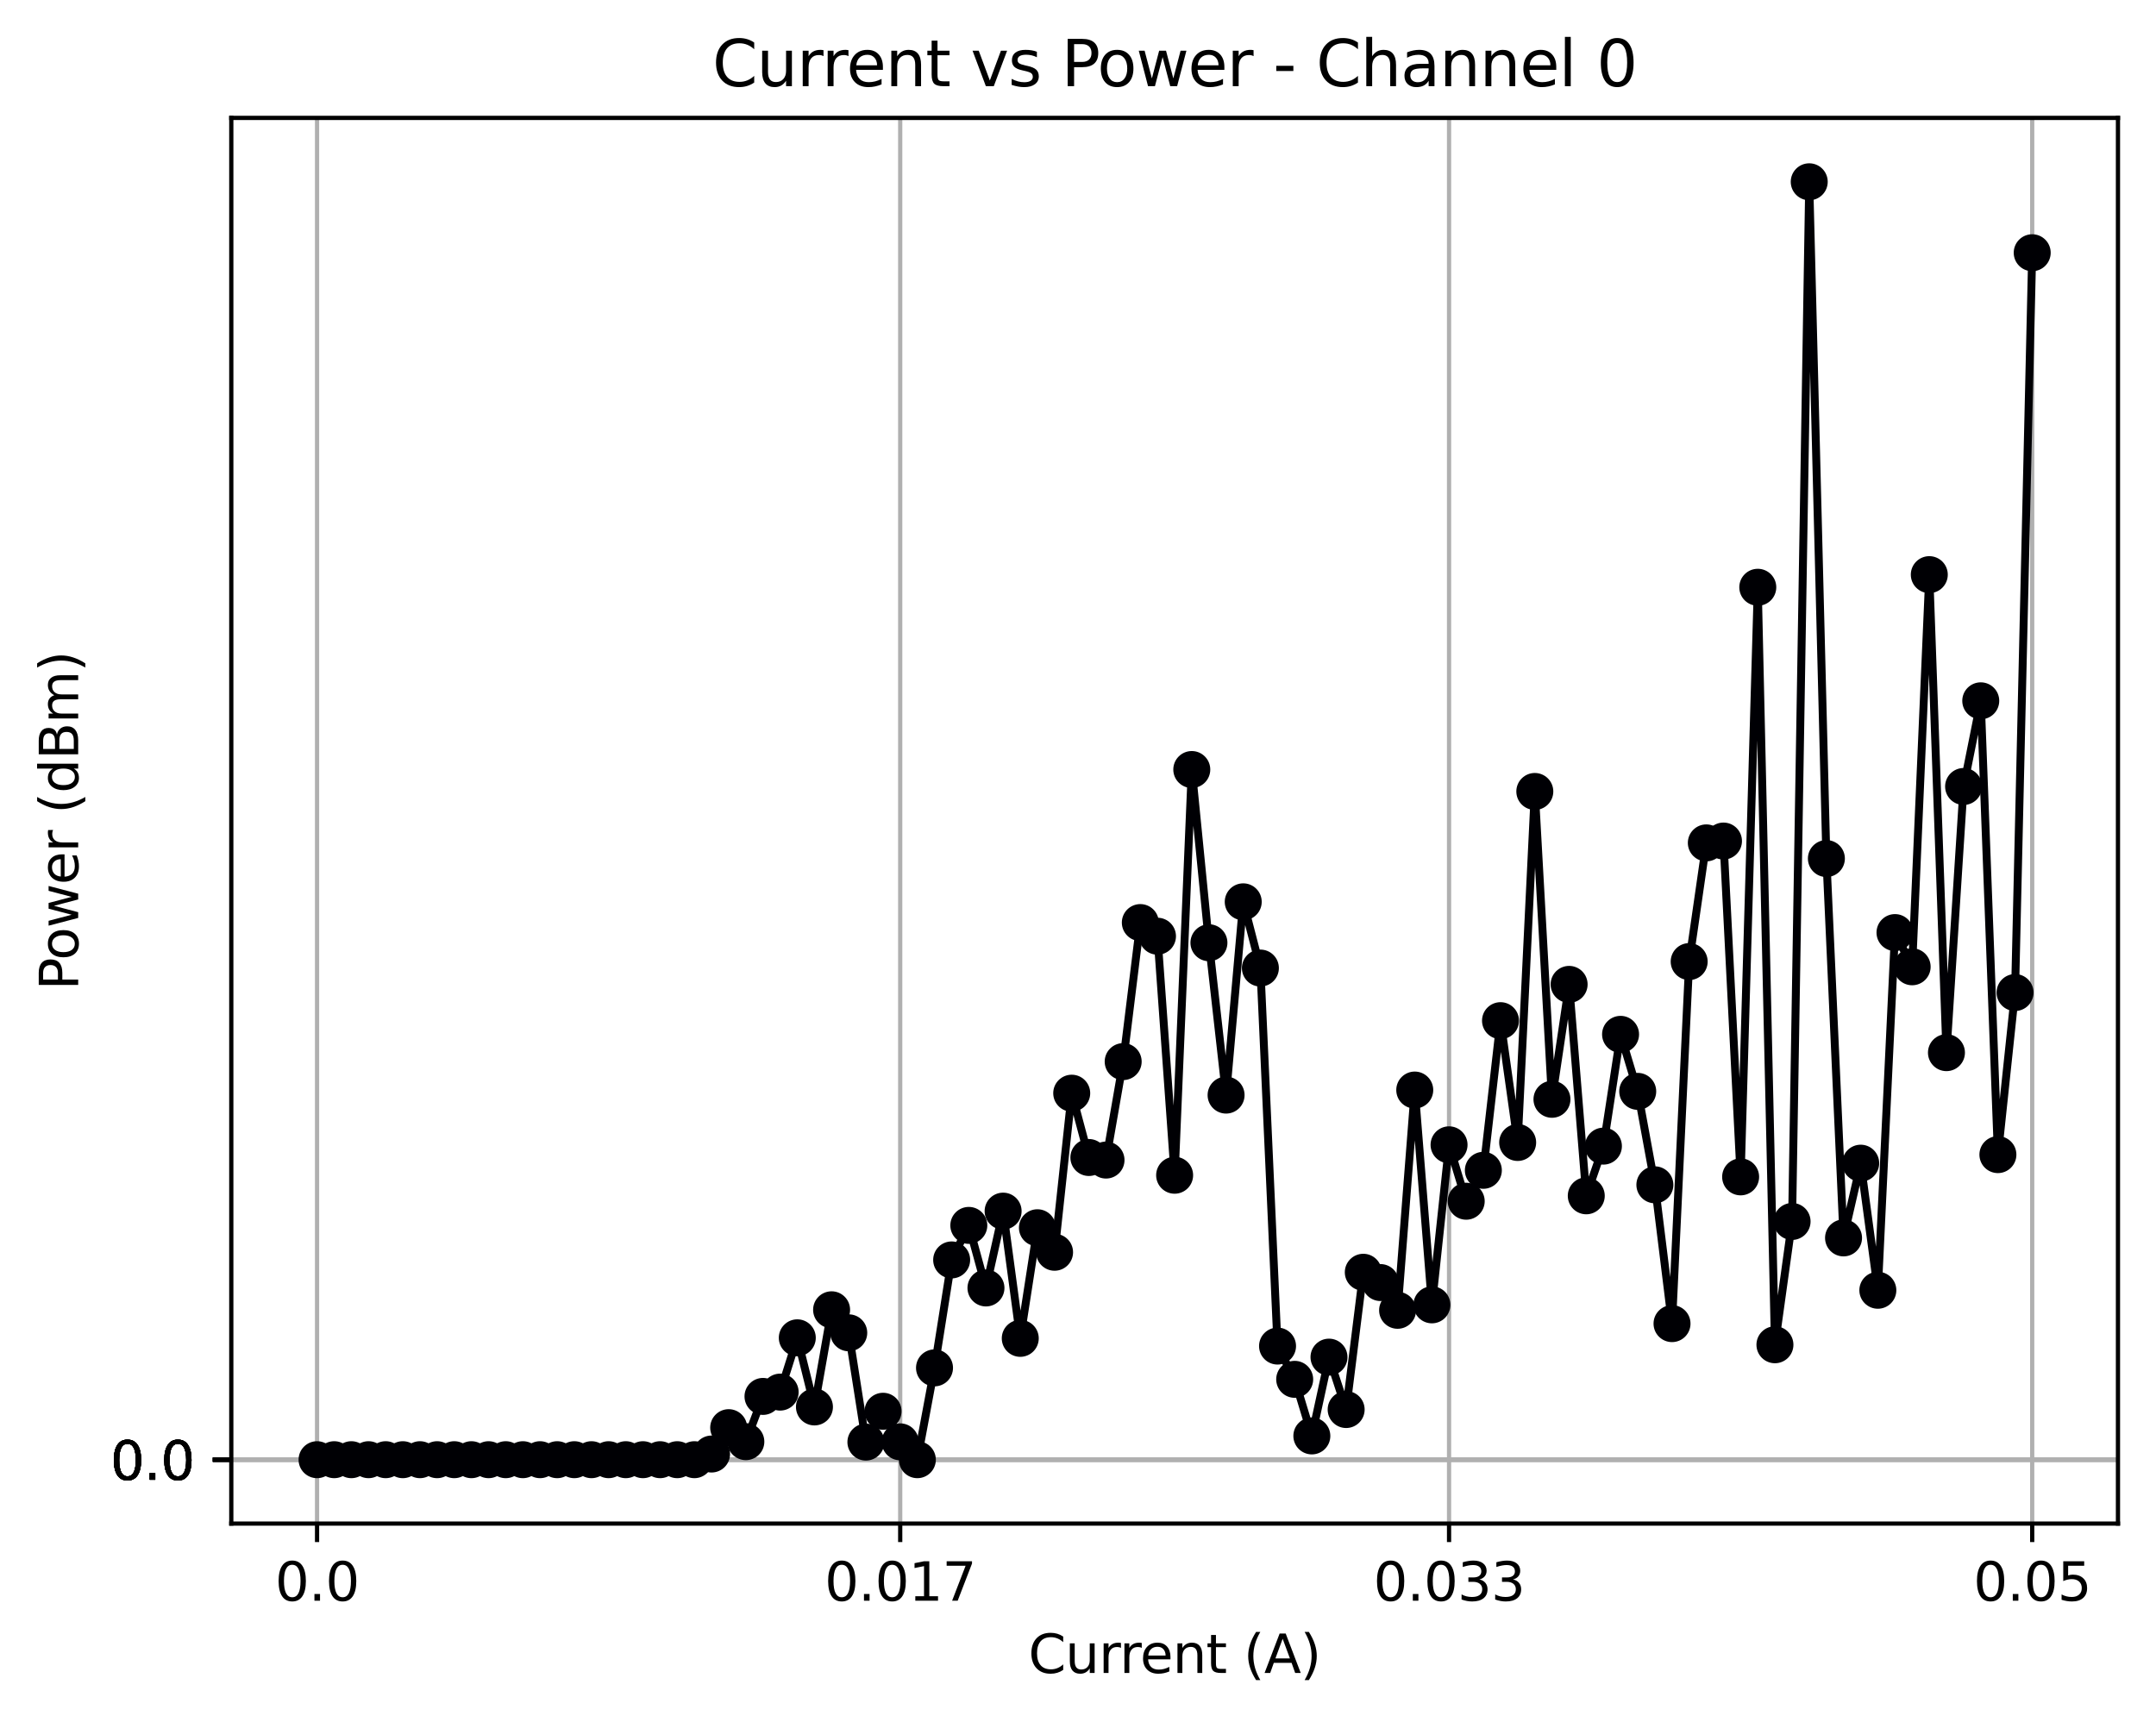 <?xml version="1.0" encoding="utf-8" standalone="no"?>
<!DOCTYPE svg PUBLIC "-//W3C//DTD SVG 1.1//EN"
  "http://www.w3.org/Graphics/SVG/1.1/DTD/svg11.dtd">
<svg xmlns:xlink="http://www.w3.org/1999/xlink" width="408.101pt" height="325.986pt" viewBox="0 0 408.101 325.986" xmlns="http://www.w3.org/2000/svg" version="1.1">
 <defs>
  <style type="text/css">*{stroke-linejoin: round; stroke-linecap: butt}</style>
 </defs>
 <g id="figure_1">
  <g id="patch_1">
   <path d="M 0 325.986 
L 408.101 325.986 
L 408.101 0 
L 0 0 
z
" style="fill: #ffffff"/>
  </g>
  <g id="axes_1">
   <g id="patch_2">
    <path d="M 43.781 288.43 
L 400.901 288.43 
L 400.901 22.318 
L 43.781 22.318 
z
" style="fill: #ffffff"/>
   </g>
   <g id="matplotlib.axis_1">
    <g id="xtick_1">
     <g id="line2d_1">
      <path d="M 60.014 288.43 
L 60.014 22.318 
" clip-path="url(#p3ce8c0408e)" style="fill: none; stroke: #b0b0b0; stroke-width: 0.8; stroke-linecap: square"/>
     </g>
     <g id="line2d_2">
      <defs>
       <path id="m80df7391ac" d="M 0 0 
L 0 3.5 
" style="stroke: #000000; stroke-width: 0.8"/>
      </defs>
      <g>
       <use xlink:href="#m80df7391ac" x="60.014" y="288.43" style="stroke: #000000; stroke-width: 0.8"/>
      </g>
     </g>
     <g id="text_1">
      <!-- 0.0 -->
      <g transform="translate(52.062 303.029) scale(0.1 -0.1)">
       <defs>
        <path id="DejaVuSans-30" d="M 2034 4250 
Q 1547 4250 1301 3770 
Q 1056 3291 1056 2328 
Q 1056 1369 1301 889 
Q 1547 409 2034 409 
Q 2525 409 2770 889 
Q 3016 1369 3016 2328 
Q 3016 3291 2770 3770 
Q 2525 4250 2034 4250 
z
M 2034 4750 
Q 2819 4750 3233 4129 
Q 3647 3509 3647 2328 
Q 3647 1150 3233 529 
Q 2819 -91 2034 -91 
Q 1250 -91 836 529 
Q 422 1150 422 2328 
Q 422 3509 836 4129 
Q 1250 4750 2034 4750 
z
" transform="scale(0.016)"/>
        <path id="DejaVuSans-2e" d="M 684 794 
L 1344 794 
L 1344 0 
L 684 0 
L 684 794 
z
" transform="scale(0.016)"/>
       </defs>
       <use xlink:href="#DejaVuSans-30"/>
       <use xlink:href="#DejaVuSans-2e" x="63.623"/>
       <use xlink:href="#DejaVuSans-30" x="95.41"/>
      </g>
     </g>
    </g>
    <g id="xtick_2">
     <g id="line2d_3">
      <path d="M 170.397 288.43 
L 170.397 22.318 
" clip-path="url(#p3ce8c0408e)" style="fill: none; stroke: #b0b0b0; stroke-width: 0.8; stroke-linecap: square"/>
     </g>
     <g id="line2d_4">
      <g>
       <use xlink:href="#m80df7391ac" x="170.397" y="288.43" style="stroke: #000000; stroke-width: 0.8"/>
      </g>
     </g>
     <g id="text_2">
      <!-- 0.017 -->
      <g transform="translate(156.082 303.029) scale(0.1 -0.1)">
       <defs>
        <path id="DejaVuSans-31" d="M 794 531 
L 1825 531 
L 1825 4091 
L 703 3866 
L 703 4441 
L 1819 4666 
L 2450 4666 
L 2450 531 
L 3481 531 
L 3481 0 
L 794 0 
L 794 531 
z
" transform="scale(0.016)"/>
        <path id="DejaVuSans-37" d="M 525 4666 
L 3525 4666 
L 3525 4397 
L 1831 0 
L 1172 0 
L 2766 4134 
L 525 4134 
L 525 4666 
z
" transform="scale(0.016)"/>
       </defs>
       <use xlink:href="#DejaVuSans-30"/>
       <use xlink:href="#DejaVuSans-2e" x="63.623"/>
       <use xlink:href="#DejaVuSans-30" x="95.41"/>
       <use xlink:href="#DejaVuSans-31" x="159.033"/>
       <use xlink:href="#DejaVuSans-37" x="222.656"/>
      </g>
     </g>
    </g>
    <g id="xtick_3">
     <g id="line2d_5">
      <path d="M 274.286 288.43 
L 274.286 22.318 
" clip-path="url(#p3ce8c0408e)" style="fill: none; stroke: #b0b0b0; stroke-width: 0.8; stroke-linecap: square"/>
     </g>
     <g id="line2d_6">
      <g>
       <use xlink:href="#m80df7391ac" x="274.286" y="288.43" style="stroke: #000000; stroke-width: 0.8"/>
      </g>
     </g>
     <g id="text_3">
      <!-- 0.033 -->
      <g transform="translate(259.972 303.029) scale(0.1 -0.1)">
       <defs>
        <path id="DejaVuSans-33" d="M 2597 2516 
Q 3050 2419 3304 2112 
Q 3559 1806 3559 1356 
Q 3559 666 3084 287 
Q 2609 -91 1734 -91 
Q 1441 -91 1130 -33 
Q 819 25 488 141 
L 488 750 
Q 750 597 1062 519 
Q 1375 441 1716 441 
Q 2309 441 2620 675 
Q 2931 909 2931 1356 
Q 2931 1769 2642 2001 
Q 2353 2234 1838 2234 
L 1294 2234 
L 1294 2753 
L 1863 2753 
Q 2328 2753 2575 2939 
Q 2822 3125 2822 3475 
Q 2822 3834 2567 4026 
Q 2313 4219 1838 4219 
Q 1578 4219 1281 4162 
Q 984 4106 628 3988 
L 628 4550 
Q 988 4650 1302 4700 
Q 1616 4750 1894 4750 
Q 2613 4750 3031 4423 
Q 3450 4097 3450 3541 
Q 3450 3153 3228 2886 
Q 3006 2619 2597 2516 
z
" transform="scale(0.016)"/>
       </defs>
       <use xlink:href="#DejaVuSans-30"/>
       <use xlink:href="#DejaVuSans-2e" x="63.623"/>
       <use xlink:href="#DejaVuSans-30" x="95.41"/>
       <use xlink:href="#DejaVuSans-33" x="159.033"/>
       <use xlink:href="#DejaVuSans-33" x="222.656"/>
      </g>
     </g>
    </g>
    <g id="xtick_4">
     <g id="line2d_7">
      <path d="M 384.669 288.43 
L 384.669 22.318 
" clip-path="url(#p3ce8c0408e)" style="fill: none; stroke: #b0b0b0; stroke-width: 0.8; stroke-linecap: square"/>
     </g>
     <g id="line2d_8">
      <g>
       <use xlink:href="#m80df7391ac" x="384.669" y="288.43" style="stroke: #000000; stroke-width: 0.8"/>
      </g>
     </g>
     <g id="text_4">
      <!-- 0.05 -->
      <g transform="translate(373.536 303.029) scale(0.1 -0.1)">
       <defs>
        <path id="DejaVuSans-35" d="M 691 4666 
L 3169 4666 
L 3169 4134 
L 1269 4134 
L 1269 2991 
Q 1406 3038 1543 3061 
Q 1681 3084 1819 3084 
Q 2600 3084 3056 2656 
Q 3513 2228 3513 1497 
Q 3513 744 3044 326 
Q 2575 -91 1722 -91 
Q 1428 -91 1123 -41 
Q 819 9 494 109 
L 494 744 
Q 775 591 1075 516 
Q 1375 441 1709 441 
Q 2250 441 2565 725 
Q 2881 1009 2881 1497 
Q 2881 1984 2565 2268 
Q 2250 2553 1709 2553 
Q 1456 2553 1204 2497 
Q 953 2441 691 2322 
L 691 4666 
z
" transform="scale(0.016)"/>
       </defs>
       <use xlink:href="#DejaVuSans-30"/>
       <use xlink:href="#DejaVuSans-2e" x="63.623"/>
       <use xlink:href="#DejaVuSans-30" x="95.41"/>
       <use xlink:href="#DejaVuSans-35" x="159.033"/>
      </g>
     </g>
    </g>
    <g id="text_5">
     <!-- Current (A) -->
     <g transform="translate(194.654 316.707) scale(0.1 -0.1)">
      <defs>
       <path id="DejaVuSans-43" d="M 4122 4306 
L 4122 3641 
Q 3803 3938 3442 4084 
Q 3081 4231 2675 4231 
Q 1875 4231 1450 3742 
Q 1025 3253 1025 2328 
Q 1025 1406 1450 917 
Q 1875 428 2675 428 
Q 3081 428 3442 575 
Q 3803 722 4122 1019 
L 4122 359 
Q 3791 134 3420 21 
Q 3050 -91 2638 -91 
Q 1578 -91 968 557 
Q 359 1206 359 2328 
Q 359 3453 968 4101 
Q 1578 4750 2638 4750 
Q 3056 4750 3426 4639 
Q 3797 4528 4122 4306 
z
" transform="scale(0.016)"/>
       <path id="DejaVuSans-75" d="M 544 1381 
L 544 3500 
L 1119 3500 
L 1119 1403 
Q 1119 906 1312 657 
Q 1506 409 1894 409 
Q 2359 409 2629 706 
Q 2900 1003 2900 1516 
L 2900 3500 
L 3475 3500 
L 3475 0 
L 2900 0 
L 2900 538 
Q 2691 219 2414 64 
Q 2138 -91 1772 -91 
Q 1169 -91 856 284 
Q 544 659 544 1381 
z
M 1991 3584 
L 1991 3584 
z
" transform="scale(0.016)"/>
       <path id="DejaVuSans-72" d="M 2631 2963 
Q 2534 3019 2420 3045 
Q 2306 3072 2169 3072 
Q 1681 3072 1420 2755 
Q 1159 2438 1159 1844 
L 1159 0 
L 581 0 
L 581 3500 
L 1159 3500 
L 1159 2956 
Q 1341 3275 1631 3429 
Q 1922 3584 2338 3584 
Q 2397 3584 2469 3576 
Q 2541 3569 2628 3553 
L 2631 2963 
z
" transform="scale(0.016)"/>
       <path id="DejaVuSans-65" d="M 3597 1894 
L 3597 1613 
L 953 1613 
Q 991 1019 1311 708 
Q 1631 397 2203 397 
Q 2534 397 2845 478 
Q 3156 559 3463 722 
L 3463 178 
Q 3153 47 2828 -22 
Q 2503 -91 2169 -91 
Q 1331 -91 842 396 
Q 353 884 353 1716 
Q 353 2575 817 3079 
Q 1281 3584 2069 3584 
Q 2775 3584 3186 3129 
Q 3597 2675 3597 1894 
z
M 3022 2063 
Q 3016 2534 2758 2815 
Q 2500 3097 2075 3097 
Q 1594 3097 1305 2825 
Q 1016 2553 972 2059 
L 3022 2063 
z
" transform="scale(0.016)"/>
       <path id="DejaVuSans-6e" d="M 3513 2113 
L 3513 0 
L 2938 0 
L 2938 2094 
Q 2938 2591 2744 2837 
Q 2550 3084 2163 3084 
Q 1697 3084 1428 2787 
Q 1159 2491 1159 1978 
L 1159 0 
L 581 0 
L 581 3500 
L 1159 3500 
L 1159 2956 
Q 1366 3272 1645 3428 
Q 1925 3584 2291 3584 
Q 2894 3584 3203 3211 
Q 3513 2838 3513 2113 
z
" transform="scale(0.016)"/>
       <path id="DejaVuSans-74" d="M 1172 4494 
L 1172 3500 
L 2356 3500 
L 2356 3053 
L 1172 3053 
L 1172 1153 
Q 1172 725 1289 603 
Q 1406 481 1766 481 
L 2356 481 
L 2356 0 
L 1766 0 
Q 1100 0 847 248 
Q 594 497 594 1153 
L 594 3053 
L 172 3053 
L 172 3500 
L 594 3500 
L 594 4494 
L 1172 4494 
z
" transform="scale(0.016)"/>
       <path id="DejaVuSans-20" transform="scale(0.016)"/>
       <path id="DejaVuSans-28" d="M 1984 4856 
Q 1566 4138 1362 3434 
Q 1159 2731 1159 2009 
Q 1159 1288 1364 580 
Q 1569 -128 1984 -844 
L 1484 -844 
Q 1016 -109 783 600 
Q 550 1309 550 2009 
Q 550 2706 781 3412 
Q 1013 4119 1484 4856 
L 1984 4856 
z
" transform="scale(0.016)"/>
       <path id="DejaVuSans-41" d="M 2188 4044 
L 1331 1722 
L 3047 1722 
L 2188 4044 
z
M 1831 4666 
L 2547 4666 
L 4325 0 
L 3669 0 
L 3244 1197 
L 1141 1197 
L 716 0 
L 50 0 
L 1831 4666 
z
" transform="scale(0.016)"/>
       <path id="DejaVuSans-29" d="M 513 4856 
L 1013 4856 
Q 1481 4119 1714 3412 
Q 1947 2706 1947 2009 
Q 1947 1309 1714 600 
Q 1481 -109 1013 -844 
L 513 -844 
Q 928 -128 1133 580 
Q 1338 1288 1338 2009 
Q 1338 2731 1133 3434 
Q 928 4138 513 4856 
z
" transform="scale(0.016)"/>
      </defs>
      <use xlink:href="#DejaVuSans-43"/>
      <use xlink:href="#DejaVuSans-75" x="69.824"/>
      <use xlink:href="#DejaVuSans-72" x="133.203"/>
      <use xlink:href="#DejaVuSans-72" x="172.566"/>
      <use xlink:href="#DejaVuSans-65" x="211.43"/>
      <use xlink:href="#DejaVuSans-6e" x="272.953"/>
      <use xlink:href="#DejaVuSans-74" x="336.332"/>
      <use xlink:href="#DejaVuSans-20" x="375.541"/>
      <use xlink:href="#DejaVuSans-28" x="407.328"/>
      <use xlink:href="#DejaVuSans-41" x="446.342"/>
      <use xlink:href="#DejaVuSans-29" x="514.75"/>
     </g>
    </g>
   </g>
   <g id="matplotlib.axis_2">
    <g id="ytick_1">
     <g id="line2d_9">
      <path d="M 43.781 276.334 
L 400.901 276.334 
" clip-path="url(#p3ce8c0408e)" style="fill: none; stroke: #b0b0b0; stroke-width: 0.8; stroke-linecap: square"/>
     </g>
     <g id="line2d_10">
      <defs>
       <path id="m1149537c61" d="M 0 0 
L -3.5 0 
" style="stroke: #000000; stroke-width: 0.8"/>
      </defs>
      <g>
       <use xlink:href="#m1149537c61" x="43.781" y="276.334" style="stroke: #000000; stroke-width: 0.8"/>
      </g>
     </g>
     <g id="text_6">
      <!-- 0.0 -->
      <g transform="translate(20.878 280.133) scale(0.1 -0.1)">
       <use xlink:href="#DejaVuSans-30"/>
       <use xlink:href="#DejaVuSans-2e" x="63.623"/>
       <use xlink:href="#DejaVuSans-30" x="95.41"/>
      </g>
     </g>
    </g>
    <g id="ytick_2">
     <g id="line2d_11">
      <path d="M 43.781 276.334 
L 400.901 276.334 
" clip-path="url(#p3ce8c0408e)" style="fill: none; stroke: #b0b0b0; stroke-width: 0.8; stroke-linecap: square"/>
     </g>
     <g id="line2d_12">
      <g>
       <use xlink:href="#m1149537c61" x="43.781" y="276.334" style="stroke: #000000; stroke-width: 0.8"/>
      </g>
     </g>
     <g id="text_7">
      <!-- 0.0 -->
      <g transform="translate(20.878 280.133) scale(0.1 -0.1)">
       <use xlink:href="#DejaVuSans-30"/>
       <use xlink:href="#DejaVuSans-2e" x="63.623"/>
       <use xlink:href="#DejaVuSans-30" x="95.41"/>
      </g>
     </g>
    </g>
    <g id="ytick_3">
     <g id="line2d_13">
      <path d="M 43.781 276.334 
L 400.901 276.334 
" clip-path="url(#p3ce8c0408e)" style="fill: none; stroke: #b0b0b0; stroke-width: 0.8; stroke-linecap: square"/>
     </g>
     <g id="line2d_14">
      <g>
       <use xlink:href="#m1149537c61" x="43.781" y="276.334" style="stroke: #000000; stroke-width: 0.8"/>
      </g>
     </g>
     <g id="text_8">
      <!-- 0.0 -->
      <g transform="translate(20.878 280.133) scale(0.1 -0.1)">
       <use xlink:href="#DejaVuSans-30"/>
       <use xlink:href="#DejaVuSans-2e" x="63.623"/>
       <use xlink:href="#DejaVuSans-30" x="95.41"/>
      </g>
     </g>
    </g>
    <g id="ytick_4">
     <g id="line2d_15">
      <path d="M 43.781 276.334 
L 400.901 276.334 
" clip-path="url(#p3ce8c0408e)" style="fill: none; stroke: #b0b0b0; stroke-width: 0.8; stroke-linecap: square"/>
     </g>
     <g id="line2d_16">
      <g>
       <use xlink:href="#m1149537c61" x="43.781" y="276.334" style="stroke: #000000; stroke-width: 0.8"/>
      </g>
     </g>
     <g id="text_9">
      <!-- 0.0 -->
      <g transform="translate(20.878 280.133) scale(0.1 -0.1)">
       <use xlink:href="#DejaVuSans-30"/>
       <use xlink:href="#DejaVuSans-2e" x="63.623"/>
       <use xlink:href="#DejaVuSans-30" x="95.41"/>
      </g>
     </g>
    </g>
    <g id="ytick_5">
     <g id="line2d_17">
      <path d="M 43.781 276.334 
L 400.901 276.334 
" clip-path="url(#p3ce8c0408e)" style="fill: none; stroke: #b0b0b0; stroke-width: 0.8; stroke-linecap: square"/>
     </g>
     <g id="line2d_18">
      <g>
       <use xlink:href="#m1149537c61" x="43.781" y="276.334" style="stroke: #000000; stroke-width: 0.8"/>
      </g>
     </g>
     <g id="text_10">
      <!-- 0.0 -->
      <g transform="translate(20.878 280.133) scale(0.1 -0.1)">
       <use xlink:href="#DejaVuSans-30"/>
       <use xlink:href="#DejaVuSans-2e" x="63.623"/>
       <use xlink:href="#DejaVuSans-30" x="95.41"/>
      </g>
     </g>
    </g>
    <g id="text_11">
     <!-- Power (dBm) -->
     <g transform="translate(14.798 187.454) rotate(-90) scale(0.1 -0.1)">
      <defs>
       <path id="DejaVuSans-50" d="M 1259 4147 
L 1259 2394 
L 2053 2394 
Q 2494 2394 2734 2622 
Q 2975 2850 2975 3272 
Q 2975 3691 2734 3919 
Q 2494 4147 2053 4147 
L 1259 4147 
z
M 628 4666 
L 2053 4666 
Q 2838 4666 3239 4311 
Q 3641 3956 3641 3272 
Q 3641 2581 3239 2228 
Q 2838 1875 2053 1875 
L 1259 1875 
L 1259 0 
L 628 0 
L 628 4666 
z
" transform="scale(0.016)"/>
       <path id="DejaVuSans-6f" d="M 1959 3097 
Q 1497 3097 1228 2736 
Q 959 2375 959 1747 
Q 959 1119 1226 758 
Q 1494 397 1959 397 
Q 2419 397 2687 759 
Q 2956 1122 2956 1747 
Q 2956 2369 2687 2733 
Q 2419 3097 1959 3097 
z
M 1959 3584 
Q 2709 3584 3137 3096 
Q 3566 2609 3566 1747 
Q 3566 888 3137 398 
Q 2709 -91 1959 -91 
Q 1206 -91 779 398 
Q 353 888 353 1747 
Q 353 2609 779 3096 
Q 1206 3584 1959 3584 
z
" transform="scale(0.016)"/>
       <path id="DejaVuSans-77" d="M 269 3500 
L 844 3500 
L 1563 769 
L 2278 3500 
L 2956 3500 
L 3675 769 
L 4391 3500 
L 4966 3500 
L 4050 0 
L 3372 0 
L 2619 2869 
L 1863 0 
L 1184 0 
L 269 3500 
z
" transform="scale(0.016)"/>
       <path id="DejaVuSans-64" d="M 2906 2969 
L 2906 4863 
L 3481 4863 
L 3481 0 
L 2906 0 
L 2906 525 
Q 2725 213 2448 61 
Q 2172 -91 1784 -91 
Q 1150 -91 751 415 
Q 353 922 353 1747 
Q 353 2572 751 3078 
Q 1150 3584 1784 3584 
Q 2172 3584 2448 3432 
Q 2725 3281 2906 2969 
z
M 947 1747 
Q 947 1113 1208 752 
Q 1469 391 1925 391 
Q 2381 391 2643 752 
Q 2906 1113 2906 1747 
Q 2906 2381 2643 2742 
Q 2381 3103 1925 3103 
Q 1469 3103 1208 2742 
Q 947 2381 947 1747 
z
" transform="scale(0.016)"/>
       <path id="DejaVuSans-42" d="M 1259 2228 
L 1259 519 
L 2272 519 
Q 2781 519 3026 730 
Q 3272 941 3272 1375 
Q 3272 1813 3026 2020 
Q 2781 2228 2272 2228 
L 1259 2228 
z
M 1259 4147 
L 1259 2741 
L 2194 2741 
Q 2656 2741 2882 2914 
Q 3109 3088 3109 3444 
Q 3109 3797 2882 3972 
Q 2656 4147 2194 4147 
L 1259 4147 
z
M 628 4666 
L 2241 4666 
Q 2963 4666 3353 4366 
Q 3744 4066 3744 3513 
Q 3744 3084 3544 2831 
Q 3344 2578 2956 2516 
Q 3422 2416 3680 2098 
Q 3938 1781 3938 1306 
Q 3938 681 3513 340 
Q 3088 0 2303 0 
L 628 0 
L 628 4666 
z
" transform="scale(0.016)"/>
       <path id="DejaVuSans-6d" d="M 3328 2828 
Q 3544 3216 3844 3400 
Q 4144 3584 4550 3584 
Q 5097 3584 5394 3201 
Q 5691 2819 5691 2113 
L 5691 0 
L 5113 0 
L 5113 2094 
Q 5113 2597 4934 2840 
Q 4756 3084 4391 3084 
Q 3944 3084 3684 2787 
Q 3425 2491 3425 1978 
L 3425 0 
L 2847 0 
L 2847 2094 
Q 2847 2600 2669 2842 
Q 2491 3084 2119 3084 
Q 1678 3084 1418 2786 
Q 1159 2488 1159 1978 
L 1159 0 
L 581 0 
L 581 3500 
L 1159 3500 
L 1159 2956 
Q 1356 3278 1631 3431 
Q 1906 3584 2284 3584 
Q 2666 3584 2933 3390 
Q 3200 3197 3328 2828 
z
" transform="scale(0.016)"/>
      </defs>
      <use xlink:href="#DejaVuSans-50"/>
      <use xlink:href="#DejaVuSans-6f" x="56.678"/>
      <use xlink:href="#DejaVuSans-77" x="117.859"/>
      <use xlink:href="#DejaVuSans-65" x="199.646"/>
      <use xlink:href="#DejaVuSans-72" x="261.17"/>
      <use xlink:href="#DejaVuSans-20" x="302.283"/>
      <use xlink:href="#DejaVuSans-28" x="334.07"/>
      <use xlink:href="#DejaVuSans-64" x="373.084"/>
      <use xlink:href="#DejaVuSans-42" x="436.561"/>
      <use xlink:href="#DejaVuSans-6d" x="505.164"/>
      <use xlink:href="#DejaVuSans-29" x="602.576"/>
     </g>
    </g>
   </g>
   <g id="line2d_19">
    <path d="M 60.014 276.334 
L 63.261 276.334 
L 66.507 276.334 
L 69.754 276.334 
L 73 276.334 
L 76.247 276.334 
L 79.493 276.334 
L 82.74 276.334 
L 85.986 276.334 
L 89.233 276.334 
L 92.479 276.334 
L 95.726 276.334 
L 98.973 276.334 
L 102.219 276.334 
L 105.466 276.334 
L 108.712 276.334 
L 111.959 276.334 
L 115.205 276.334 
L 118.452 276.334 
L 121.698 276.334 
L 124.945 276.334 
L 128.191 276.334 
L 131.438 276.334 
L 134.685 275.261 
L 137.931 270.27 
L 141.178 272.923 
L 144.424 264.355 
L 147.671 263.54 
L 150.917 253.26 
L 154.164 266.347 
L 157.41 247.955 
L 160.657 252.315 
L 163.903 273.001 
L 167.15 267.165 
L 170.397 272.957 
L 173.643 276.334 
L 176.89 258.951 
L 180.136 238.515 
L 183.383 231.979 
L 186.629 243.824 
L 189.876 229.279 
L 193.122 253.363 
L 196.369 232.423 
L 199.615 237.065 
L 202.862 206.952 
L 206.109 219.127 
L 209.355 219.612 
L 212.602 200.972 
L 215.848 174.652 
L 219.095 177.235 
L 222.341 222.484 
L 225.588 145.679 
L 228.834 178.47 
L 232.081 207.313 
L 235.327 170.725 
L 238.574 183.263 
L 241.821 254.824 
L 245.067 261.122 
L 248.314 271.834 
L 251.56 256.919 
L 254.807 266.838 
L 258.053 240.852 
L 261.3 242.8 
L 264.546 248.052 
L 267.793 206.356 
L 271.039 247.02 
L 274.286 216.725 
L 277.533 227.404 
L 280.779 221.55 
L 284.026 193.221 
L 287.272 216.283 
L 290.519 149.831 
L 293.765 208.108 
L 297.012 186.353 
L 300.258 226.379 
L 303.505 216.972 
L 306.751 195.812 
L 309.998 206.606 
L 313.245 224.299 
L 316.491 250.574 
L 319.738 182.037 
L 322.984 159.567 
L 326.231 159.219 
L 329.477 222.793 
L 332.724 111.176 
L 335.97 254.577 
L 339.217 231.234 
L 342.463 34.414 
L 345.71 162.532 
L 348.957 234.348 
L 352.203 220.201 
L 355.45 244.259 
L 358.696 176.546 
L 361.943 183.021 
L 365.189 108.785 
L 368.436 199.277 
L 371.682 148.891 
L 374.929 132.671 
L 378.175 218.581 
L 381.422 187.896 
L 384.669 47.845 
" clip-path="url(#p3ce8c0408e)" style="fill: none; stroke: #000004; stroke-width: 1.5; stroke-linecap: square"/>
    <defs>
     <path id="m7804b5bead" d="M 0 3 
C 0.796 3 1.559 2.684 2.121 2.121 
C 2.684 1.559 3 0.796 3 0 
C 3 -0.796 2.684 -1.559 2.121 -2.121 
C 1.559 -2.684 0.796 -3 0 -3 
C -0.796 -3 -1.559 -2.684 -2.121 -2.121 
C -2.684 -1.559 -3 -0.796 -3 0 
C -3 0.796 -2.684 1.559 -2.121 2.121 
C -1.559 2.684 -0.796 3 0 3 
z
" style="stroke: #000004"/>
    </defs>
    <g clip-path="url(#p3ce8c0408e)">
     <use xlink:href="#m7804b5bead" x="60.014" y="276.334" style="fill: #000004; stroke: #000004"/>
     <use xlink:href="#m7804b5bead" x="63.261" y="276.334" style="fill: #000004; stroke: #000004"/>
     <use xlink:href="#m7804b5bead" x="66.507" y="276.334" style="fill: #000004; stroke: #000004"/>
     <use xlink:href="#m7804b5bead" x="69.754" y="276.334" style="fill: #000004; stroke: #000004"/>
     <use xlink:href="#m7804b5bead" x="73" y="276.334" style="fill: #000004; stroke: #000004"/>
     <use xlink:href="#m7804b5bead" x="76.247" y="276.334" style="fill: #000004; stroke: #000004"/>
     <use xlink:href="#m7804b5bead" x="79.493" y="276.334" style="fill: #000004; stroke: #000004"/>
     <use xlink:href="#m7804b5bead" x="82.74" y="276.334" style="fill: #000004; stroke: #000004"/>
     <use xlink:href="#m7804b5bead" x="85.986" y="276.334" style="fill: #000004; stroke: #000004"/>
     <use xlink:href="#m7804b5bead" x="89.233" y="276.334" style="fill: #000004; stroke: #000004"/>
     <use xlink:href="#m7804b5bead" x="92.479" y="276.334" style="fill: #000004; stroke: #000004"/>
     <use xlink:href="#m7804b5bead" x="95.726" y="276.334" style="fill: #000004; stroke: #000004"/>
     <use xlink:href="#m7804b5bead" x="98.973" y="276.334" style="fill: #000004; stroke: #000004"/>
     <use xlink:href="#m7804b5bead" x="102.219" y="276.334" style="fill: #000004; stroke: #000004"/>
     <use xlink:href="#m7804b5bead" x="105.466" y="276.334" style="fill: #000004; stroke: #000004"/>
     <use xlink:href="#m7804b5bead" x="108.712" y="276.334" style="fill: #000004; stroke: #000004"/>
     <use xlink:href="#m7804b5bead" x="111.959" y="276.334" style="fill: #000004; stroke: #000004"/>
     <use xlink:href="#m7804b5bead" x="115.205" y="276.334" style="fill: #000004; stroke: #000004"/>
     <use xlink:href="#m7804b5bead" x="118.452" y="276.334" style="fill: #000004; stroke: #000004"/>
     <use xlink:href="#m7804b5bead" x="121.698" y="276.334" style="fill: #000004; stroke: #000004"/>
     <use xlink:href="#m7804b5bead" x="124.945" y="276.334" style="fill: #000004; stroke: #000004"/>
     <use xlink:href="#m7804b5bead" x="128.191" y="276.334" style="fill: #000004; stroke: #000004"/>
     <use xlink:href="#m7804b5bead" x="131.438" y="276.334" style="fill: #000004; stroke: #000004"/>
     <use xlink:href="#m7804b5bead" x="134.685" y="275.261" style="fill: #000004; stroke: #000004"/>
     <use xlink:href="#m7804b5bead" x="137.931" y="270.27" style="fill: #000004; stroke: #000004"/>
     <use xlink:href="#m7804b5bead" x="141.178" y="272.923" style="fill: #000004; stroke: #000004"/>
     <use xlink:href="#m7804b5bead" x="144.424" y="264.355" style="fill: #000004; stroke: #000004"/>
     <use xlink:href="#m7804b5bead" x="147.671" y="263.54" style="fill: #000004; stroke: #000004"/>
     <use xlink:href="#m7804b5bead" x="150.917" y="253.26" style="fill: #000004; stroke: #000004"/>
     <use xlink:href="#m7804b5bead" x="154.164" y="266.347" style="fill: #000004; stroke: #000004"/>
     <use xlink:href="#m7804b5bead" x="157.41" y="247.955" style="fill: #000004; stroke: #000004"/>
     <use xlink:href="#m7804b5bead" x="160.657" y="252.315" style="fill: #000004; stroke: #000004"/>
     <use xlink:href="#m7804b5bead" x="163.903" y="273.001" style="fill: #000004; stroke: #000004"/>
     <use xlink:href="#m7804b5bead" x="167.15" y="267.165" style="fill: #000004; stroke: #000004"/>
     <use xlink:href="#m7804b5bead" x="170.397" y="272.957" style="fill: #000004; stroke: #000004"/>
     <use xlink:href="#m7804b5bead" x="173.643" y="276.334" style="fill: #000004; stroke: #000004"/>
     <use xlink:href="#m7804b5bead" x="176.89" y="258.951" style="fill: #000004; stroke: #000004"/>
     <use xlink:href="#m7804b5bead" x="180.136" y="238.515" style="fill: #000004; stroke: #000004"/>
     <use xlink:href="#m7804b5bead" x="183.383" y="231.979" style="fill: #000004; stroke: #000004"/>
     <use xlink:href="#m7804b5bead" x="186.629" y="243.824" style="fill: #000004; stroke: #000004"/>
     <use xlink:href="#m7804b5bead" x="189.876" y="229.279" style="fill: #000004; stroke: #000004"/>
     <use xlink:href="#m7804b5bead" x="193.122" y="253.363" style="fill: #000004; stroke: #000004"/>
     <use xlink:href="#m7804b5bead" x="196.369" y="232.423" style="fill: #000004; stroke: #000004"/>
     <use xlink:href="#m7804b5bead" x="199.615" y="237.065" style="fill: #000004; stroke: #000004"/>
     <use xlink:href="#m7804b5bead" x="202.862" y="206.952" style="fill: #000004; stroke: #000004"/>
     <use xlink:href="#m7804b5bead" x="206.109" y="219.127" style="fill: #000004; stroke: #000004"/>
     <use xlink:href="#m7804b5bead" x="209.355" y="219.612" style="fill: #000004; stroke: #000004"/>
     <use xlink:href="#m7804b5bead" x="212.602" y="200.972" style="fill: #000004; stroke: #000004"/>
     <use xlink:href="#m7804b5bead" x="215.848" y="174.652" style="fill: #000004; stroke: #000004"/>
     <use xlink:href="#m7804b5bead" x="219.095" y="177.235" style="fill: #000004; stroke: #000004"/>
     <use xlink:href="#m7804b5bead" x="222.341" y="222.484" style="fill: #000004; stroke: #000004"/>
     <use xlink:href="#m7804b5bead" x="225.588" y="145.679" style="fill: #000004; stroke: #000004"/>
     <use xlink:href="#m7804b5bead" x="228.834" y="178.47" style="fill: #000004; stroke: #000004"/>
     <use xlink:href="#m7804b5bead" x="232.081" y="207.313" style="fill: #000004; stroke: #000004"/>
     <use xlink:href="#m7804b5bead" x="235.327" y="170.725" style="fill: #000004; stroke: #000004"/>
     <use xlink:href="#m7804b5bead" x="238.574" y="183.263" style="fill: #000004; stroke: #000004"/>
     <use xlink:href="#m7804b5bead" x="241.821" y="254.824" style="fill: #000004; stroke: #000004"/>
     <use xlink:href="#m7804b5bead" x="245.067" y="261.122" style="fill: #000004; stroke: #000004"/>
     <use xlink:href="#m7804b5bead" x="248.314" y="271.834" style="fill: #000004; stroke: #000004"/>
     <use xlink:href="#m7804b5bead" x="251.56" y="256.919" style="fill: #000004; stroke: #000004"/>
     <use xlink:href="#m7804b5bead" x="254.807" y="266.838" style="fill: #000004; stroke: #000004"/>
     <use xlink:href="#m7804b5bead" x="258.053" y="240.852" style="fill: #000004; stroke: #000004"/>
     <use xlink:href="#m7804b5bead" x="261.3" y="242.8" style="fill: #000004; stroke: #000004"/>
     <use xlink:href="#m7804b5bead" x="264.546" y="248.052" style="fill: #000004; stroke: #000004"/>
     <use xlink:href="#m7804b5bead" x="267.793" y="206.356" style="fill: #000004; stroke: #000004"/>
     <use xlink:href="#m7804b5bead" x="271.039" y="247.02" style="fill: #000004; stroke: #000004"/>
     <use xlink:href="#m7804b5bead" x="274.286" y="216.725" style="fill: #000004; stroke: #000004"/>
     <use xlink:href="#m7804b5bead" x="277.533" y="227.404" style="fill: #000004; stroke: #000004"/>
     <use xlink:href="#m7804b5bead" x="280.779" y="221.55" style="fill: #000004; stroke: #000004"/>
     <use xlink:href="#m7804b5bead" x="284.026" y="193.221" style="fill: #000004; stroke: #000004"/>
     <use xlink:href="#m7804b5bead" x="287.272" y="216.283" style="fill: #000004; stroke: #000004"/>
     <use xlink:href="#m7804b5bead" x="290.519" y="149.831" style="fill: #000004; stroke: #000004"/>
     <use xlink:href="#m7804b5bead" x="293.765" y="208.108" style="fill: #000004; stroke: #000004"/>
     <use xlink:href="#m7804b5bead" x="297.012" y="186.353" style="fill: #000004; stroke: #000004"/>
     <use xlink:href="#m7804b5bead" x="300.258" y="226.379" style="fill: #000004; stroke: #000004"/>
     <use xlink:href="#m7804b5bead" x="303.505" y="216.972" style="fill: #000004; stroke: #000004"/>
     <use xlink:href="#m7804b5bead" x="306.751" y="195.812" style="fill: #000004; stroke: #000004"/>
     <use xlink:href="#m7804b5bead" x="309.998" y="206.606" style="fill: #000004; stroke: #000004"/>
     <use xlink:href="#m7804b5bead" x="313.245" y="224.299" style="fill: #000004; stroke: #000004"/>
     <use xlink:href="#m7804b5bead" x="316.491" y="250.574" style="fill: #000004; stroke: #000004"/>
     <use xlink:href="#m7804b5bead" x="319.738" y="182.037" style="fill: #000004; stroke: #000004"/>
     <use xlink:href="#m7804b5bead" x="322.984" y="159.567" style="fill: #000004; stroke: #000004"/>
     <use xlink:href="#m7804b5bead" x="326.231" y="159.219" style="fill: #000004; stroke: #000004"/>
     <use xlink:href="#m7804b5bead" x="329.477" y="222.793" style="fill: #000004; stroke: #000004"/>
     <use xlink:href="#m7804b5bead" x="332.724" y="111.176" style="fill: #000004; stroke: #000004"/>
     <use xlink:href="#m7804b5bead" x="335.97" y="254.577" style="fill: #000004; stroke: #000004"/>
     <use xlink:href="#m7804b5bead" x="339.217" y="231.234" style="fill: #000004; stroke: #000004"/>
     <use xlink:href="#m7804b5bead" x="342.463" y="34.414" style="fill: #000004; stroke: #000004"/>
     <use xlink:href="#m7804b5bead" x="345.71" y="162.532" style="fill: #000004; stroke: #000004"/>
     <use xlink:href="#m7804b5bead" x="348.957" y="234.348" style="fill: #000004; stroke: #000004"/>
     <use xlink:href="#m7804b5bead" x="352.203" y="220.201" style="fill: #000004; stroke: #000004"/>
     <use xlink:href="#m7804b5bead" x="355.45" y="244.259" style="fill: #000004; stroke: #000004"/>
     <use xlink:href="#m7804b5bead" x="358.696" y="176.546" style="fill: #000004; stroke: #000004"/>
     <use xlink:href="#m7804b5bead" x="361.943" y="183.021" style="fill: #000004; stroke: #000004"/>
     <use xlink:href="#m7804b5bead" x="365.189" y="108.785" style="fill: #000004; stroke: #000004"/>
     <use xlink:href="#m7804b5bead" x="368.436" y="199.277" style="fill: #000004; stroke: #000004"/>
     <use xlink:href="#m7804b5bead" x="371.682" y="148.891" style="fill: #000004; stroke: #000004"/>
     <use xlink:href="#m7804b5bead" x="374.929" y="132.671" style="fill: #000004; stroke: #000004"/>
     <use xlink:href="#m7804b5bead" x="378.175" y="218.581" style="fill: #000004; stroke: #000004"/>
     <use xlink:href="#m7804b5bead" x="381.422" y="187.896" style="fill: #000004; stroke: #000004"/>
     <use xlink:href="#m7804b5bead" x="384.669" y="47.845" style="fill: #000004; stroke: #000004"/>
    </g>
   </g>
   <g id="patch_3">
    <path d="M 43.781 288.43 
L 43.781 22.318 
" style="fill: none; stroke: #000000; stroke-width: 0.8; stroke-linejoin: miter; stroke-linecap: square"/>
   </g>
   <g id="patch_4">
    <path d="M 400.901 288.43 
L 400.901 22.318 
" style="fill: none; stroke: #000000; stroke-width: 0.8; stroke-linejoin: miter; stroke-linecap: square"/>
   </g>
   <g id="patch_5">
    <path d="M 43.781 288.43 
L 400.901 288.43 
" style="fill: none; stroke: #000000; stroke-width: 0.8; stroke-linejoin: miter; stroke-linecap: square"/>
   </g>
   <g id="patch_6">
    <path d="M 43.781 22.318 
L 400.901 22.318 
" style="fill: none; stroke: #000000; stroke-width: 0.8; stroke-linejoin: miter; stroke-linecap: square"/>
   </g>
   <g id="text_12">
    <!-- Current vs Power - Channel 0 -->
    <g transform="translate(134.846 16.318) scale(0.12 -0.12)">
     <defs>
      <path id="DejaVuSans-76" d="M 191 3500 
L 800 3500 
L 1894 563 
L 2988 3500 
L 3597 3500 
L 2284 0 
L 1503 0 
L 191 3500 
z
" transform="scale(0.016)"/>
      <path id="DejaVuSans-73" d="M 2834 3397 
L 2834 2853 
Q 2591 2978 2328 3040 
Q 2066 3103 1784 3103 
Q 1356 3103 1142 2972 
Q 928 2841 928 2578 
Q 928 2378 1081 2264 
Q 1234 2150 1697 2047 
L 1894 2003 
Q 2506 1872 2764 1633 
Q 3022 1394 3022 966 
Q 3022 478 2636 193 
Q 2250 -91 1575 -91 
Q 1294 -91 989 -36 
Q 684 19 347 128 
L 347 722 
Q 666 556 975 473 
Q 1284 391 1588 391 
Q 1994 391 2212 530 
Q 2431 669 2431 922 
Q 2431 1156 2273 1281 
Q 2116 1406 1581 1522 
L 1381 1569 
Q 847 1681 609 1914 
Q 372 2147 372 2553 
Q 372 3047 722 3315 
Q 1072 3584 1716 3584 
Q 2034 3584 2315 3537 
Q 2597 3491 2834 3397 
z
" transform="scale(0.016)"/>
      <path id="DejaVuSans-2d" d="M 313 2009 
L 1997 2009 
L 1997 1497 
L 313 1497 
L 313 2009 
z
" transform="scale(0.016)"/>
      <path id="DejaVuSans-68" d="M 3513 2113 
L 3513 0 
L 2938 0 
L 2938 2094 
Q 2938 2591 2744 2837 
Q 2550 3084 2163 3084 
Q 1697 3084 1428 2787 
Q 1159 2491 1159 1978 
L 1159 0 
L 581 0 
L 581 4863 
L 1159 4863 
L 1159 2956 
Q 1366 3272 1645 3428 
Q 1925 3584 2291 3584 
Q 2894 3584 3203 3211 
Q 3513 2838 3513 2113 
z
" transform="scale(0.016)"/>
      <path id="DejaVuSans-61" d="M 2194 1759 
Q 1497 1759 1228 1600 
Q 959 1441 959 1056 
Q 959 750 1161 570 
Q 1363 391 1709 391 
Q 2188 391 2477 730 
Q 2766 1069 2766 1631 
L 2766 1759 
L 2194 1759 
z
M 3341 1997 
L 3341 0 
L 2766 0 
L 2766 531 
Q 2569 213 2275 61 
Q 1981 -91 1556 -91 
Q 1019 -91 701 211 
Q 384 513 384 1019 
Q 384 1609 779 1909 
Q 1175 2209 1959 2209 
L 2766 2209 
L 2766 2266 
Q 2766 2663 2505 2880 
Q 2244 3097 1772 3097 
Q 1472 3097 1187 3025 
Q 903 2953 641 2809 
L 641 3341 
Q 956 3463 1253 3523 
Q 1550 3584 1831 3584 
Q 2591 3584 2966 3190 
Q 3341 2797 3341 1997 
z
" transform="scale(0.016)"/>
      <path id="DejaVuSans-6c" d="M 603 4863 
L 1178 4863 
L 1178 0 
L 603 0 
L 603 4863 
z
" transform="scale(0.016)"/>
     </defs>
     <use xlink:href="#DejaVuSans-43"/>
     <use xlink:href="#DejaVuSans-75" x="69.824"/>
     <use xlink:href="#DejaVuSans-72" x="133.203"/>
     <use xlink:href="#DejaVuSans-72" x="172.566"/>
     <use xlink:href="#DejaVuSans-65" x="211.43"/>
     <use xlink:href="#DejaVuSans-6e" x="272.953"/>
     <use xlink:href="#DejaVuSans-74" x="336.332"/>
     <use xlink:href="#DejaVuSans-20" x="375.541"/>
     <use xlink:href="#DejaVuSans-76" x="407.328"/>
     <use xlink:href="#DejaVuSans-73" x="466.508"/>
     <use xlink:href="#DejaVuSans-20" x="518.607"/>
     <use xlink:href="#DejaVuSans-50" x="550.395"/>
     <use xlink:href="#DejaVuSans-6f" x="607.072"/>
     <use xlink:href="#DejaVuSans-77" x="668.254"/>
     <use xlink:href="#DejaVuSans-65" x="750.041"/>
     <use xlink:href="#DejaVuSans-72" x="811.564"/>
     <use xlink:href="#DejaVuSans-20" x="852.678"/>
     <use xlink:href="#DejaVuSans-2d" x="884.465"/>
     <use xlink:href="#DejaVuSans-20" x="920.549"/>
     <use xlink:href="#DejaVuSans-43" x="952.336"/>
     <use xlink:href="#DejaVuSans-68" x="1022.16"/>
     <use xlink:href="#DejaVuSans-61" x="1085.539"/>
     <use xlink:href="#DejaVuSans-6e" x="1146.818"/>
     <use xlink:href="#DejaVuSans-6e" x="1210.197"/>
     <use xlink:href="#DejaVuSans-65" x="1273.576"/>
     <use xlink:href="#DejaVuSans-6c" x="1335.1"/>
     <use xlink:href="#DejaVuSans-20" x="1362.883"/>
     <use xlink:href="#DejaVuSans-30" x="1394.67"/>
    </g>
   </g>
  </g>
 </g>
 <defs>
  <clipPath id="p3ce8c0408e">
   <rect x="43.781" y="22.318" width="357.12" height="266.112"/>
  </clipPath>
 </defs>
</svg>

